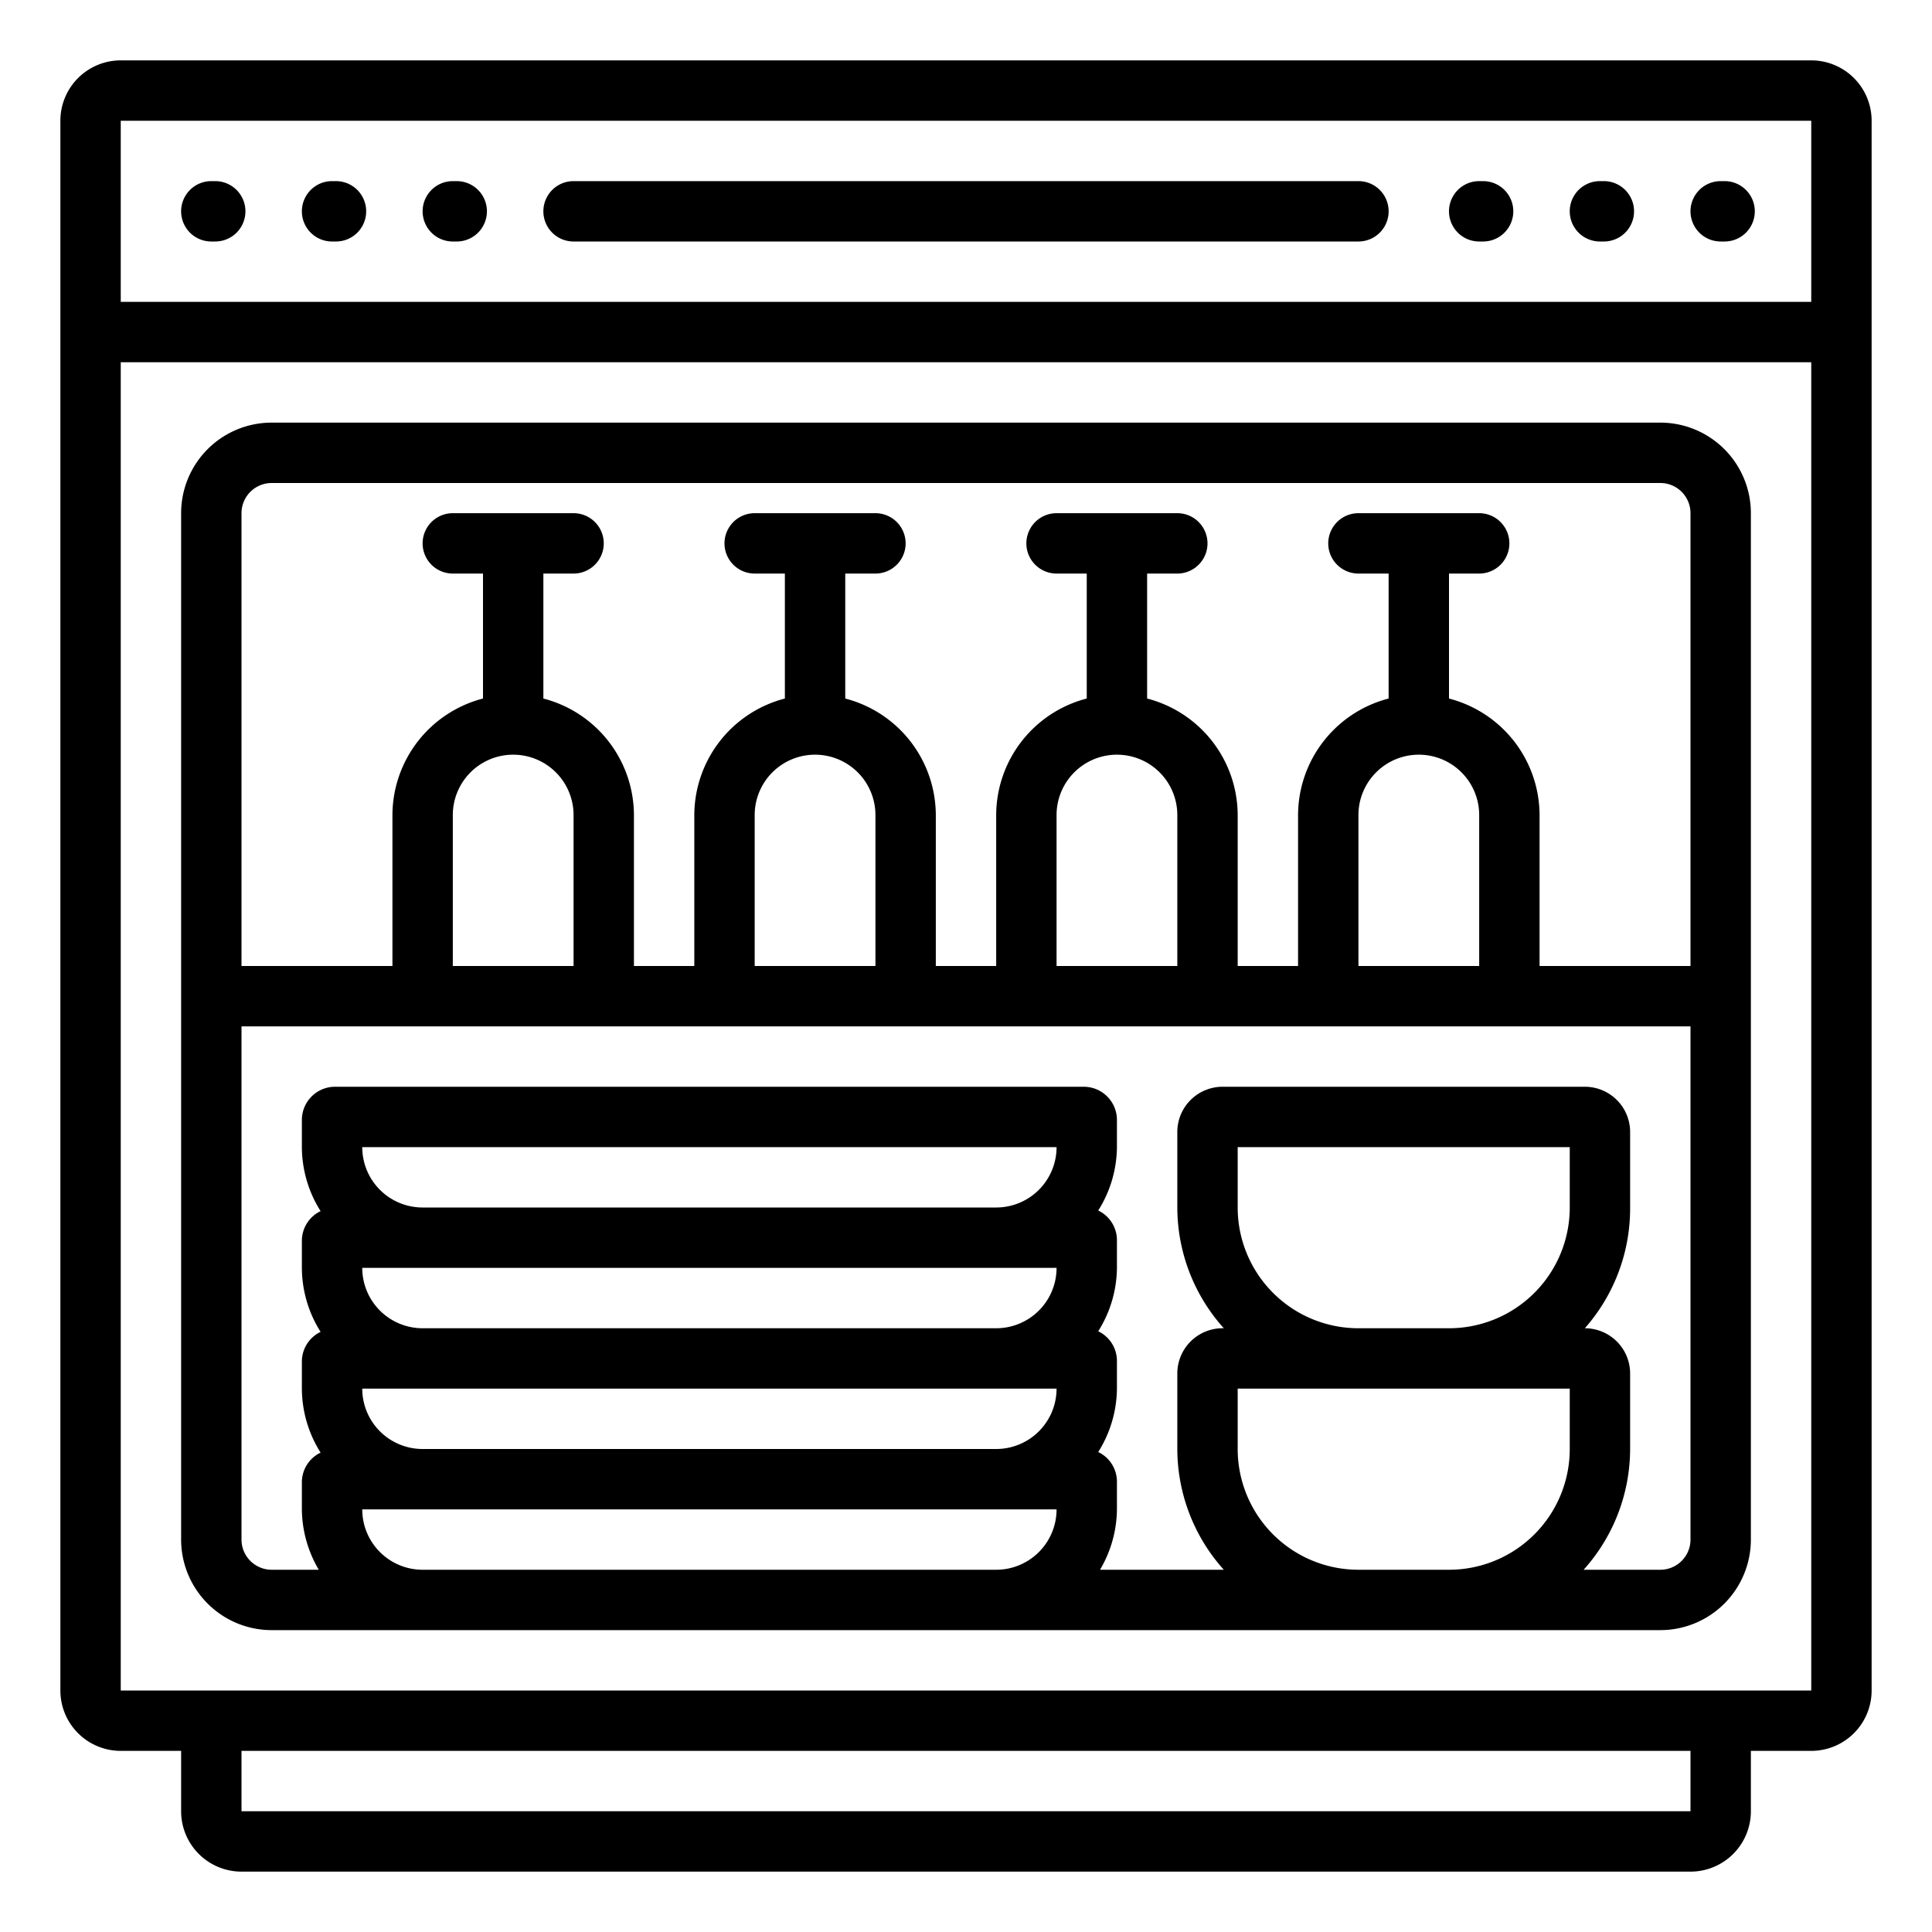 <svg xmlns="http://www.w3.org/2000/svg" viewBox="0 0 64 64"><path d="M60,2H4A2,2,0,0,0,2,4V56a2,2,0,0,0,2,2H6v2a2,2,0,0,0,2,2H56a2,2,0,0,0,2-2V58h2a2,2,0,0,0,2-2V4A2,2,0,0,0,60,2ZM56,60H8V58H56Zm4-4H4V12H60ZM4,10V4H60v6Z"/><path d="M9 54H55a3 3 0 0 0 3-3V17a3 3 0 0 0-3-3H9a3 3 0 0 0-3 3V51A3 3 0 0 0 9 54zm3-16H35a2 2 0 0 1-2 2H14A2 2 0 0 1 12 38zm0 8H35a2 2 0 0 1-2 2H14A2 2 0 0 1 12 46zm0-4H35a2 2 0 0 1-2 2H14A2 2 0 0 1 12 42zm2 10a2 2 0 0 1-2-2H35a2 2 0 0 1-2 2zM41 40V38H52v2a4 4 0 0 1-4 4H45A4 4 0 0 1 41 40zm4 12a4 4 0 0 1-4-4V46H52v2a4 4 0 0 1-4 4zM8 17a1 1 0 0 1 1-1H55a1 1 0 0 1 1 1V32H51V27a4 4 0 0 0-3-3.86V19h1a1 1 0 0 0 0-2H45a1 1 0 0 0 0 2h1v4.14A4 4 0 0 0 43 27v5H41V27a4 4 0 0 0-3-3.86V19h1a1 1 0 0 0 0-2H35a1 1 0 0 0 0 2h1v4.14A4 4 0 0 0 33 27v5H31V27a4 4 0 0 0-3-3.86V19h1a1 1 0 0 0 0-2H25a1 1 0 0 0 0 2h1v4.14A4 4 0 0 0 23 27v5H21V27a4 4 0 0 0-3-3.86V19h1a1 1 0 0 0 0-2H15a1 1 0 0 0 0 2h1v4.14A4 4 0 0 0 13 27v5H8zm39 8a2 2 0 0 1 2 2v5H45V27A2 2 0 0 1 47 25zM37 25a2 2 0 0 1 2 2v5H35V27A2 2 0 0 1 37 25zM27 25a2 2 0 0 1 2 2v5H25V27A2 2 0 0 1 27 25zM17 25a2 2 0 0 1 2 2v5H15V27A2 2 0 0 1 17 25zm-4 9H56V51a1 1 0 0 1-1 1H52.46A6 6 0 0 0 54 48V45.5A1.5 1.5 0 0 0 52.5 44h0A6 6 0 0 0 54 40V37.5A1.5 1.5 0 0 0 52.5 36h-12A1.5 1.5 0 0 0 39 37.5V40a6 6 0 0 0 1.54 4h0A1.5 1.5 0 0 0 39 45.5V48a6 6 0 0 0 1.54 4h-4.1A4 4 0 0 0 37 50v-.9a1.09 1.09 0 0 0-.62-1A4 4 0 0 0 37 46v-.9a1.09 1.09 0 0 0-.62-1A4 4 0 0 0 37 42v-.9a1.09 1.09 0 0 0-.62-1A4 4 0 0 0 37 38v-.9A1.1 1.1 0 0 0 35.9 36H11.1A1.1 1.1 0 0 0 10 37.1V38a4 4 0 0 0 .62 2.12 1.09 1.09 0 0 0-.62 1V42a4 4 0 0 0 .62 2.12 1.09 1.09 0 0 0-.62 1V46a4 4 0 0 0 .62 2.12 1.09 1.09 0 0 0-.62 1V50a4 4 0 0 0 .56 2H9a1 1 0 0 1-1-1V34zM57.15 6H57a1 1 0 0 0 0 2h.13a1 1 0 0 0 0-2zM53.15 6H53a1 1 0 0 0 0 2h.13a1 1 0 0 0 0-2zM49.15 6H49a1 1 0 0 0 0 2h.13a1 1 0 0 0 0-2zM45 6H19a1 1 0 0 0 0 2H45a1 1 0 0 0 0-2zM15.15 6H15a1 1 0 0 0 0 2h.13a1 1 0 0 0 0-2zM11.15 6H11a1 1 0 0 0 0 2h.13a1 1 0 0 0 0-2zM7.15 6H7A1 1 0 0 0 7 8h.13a1 1 0 1 0 0-2z"/></svg>